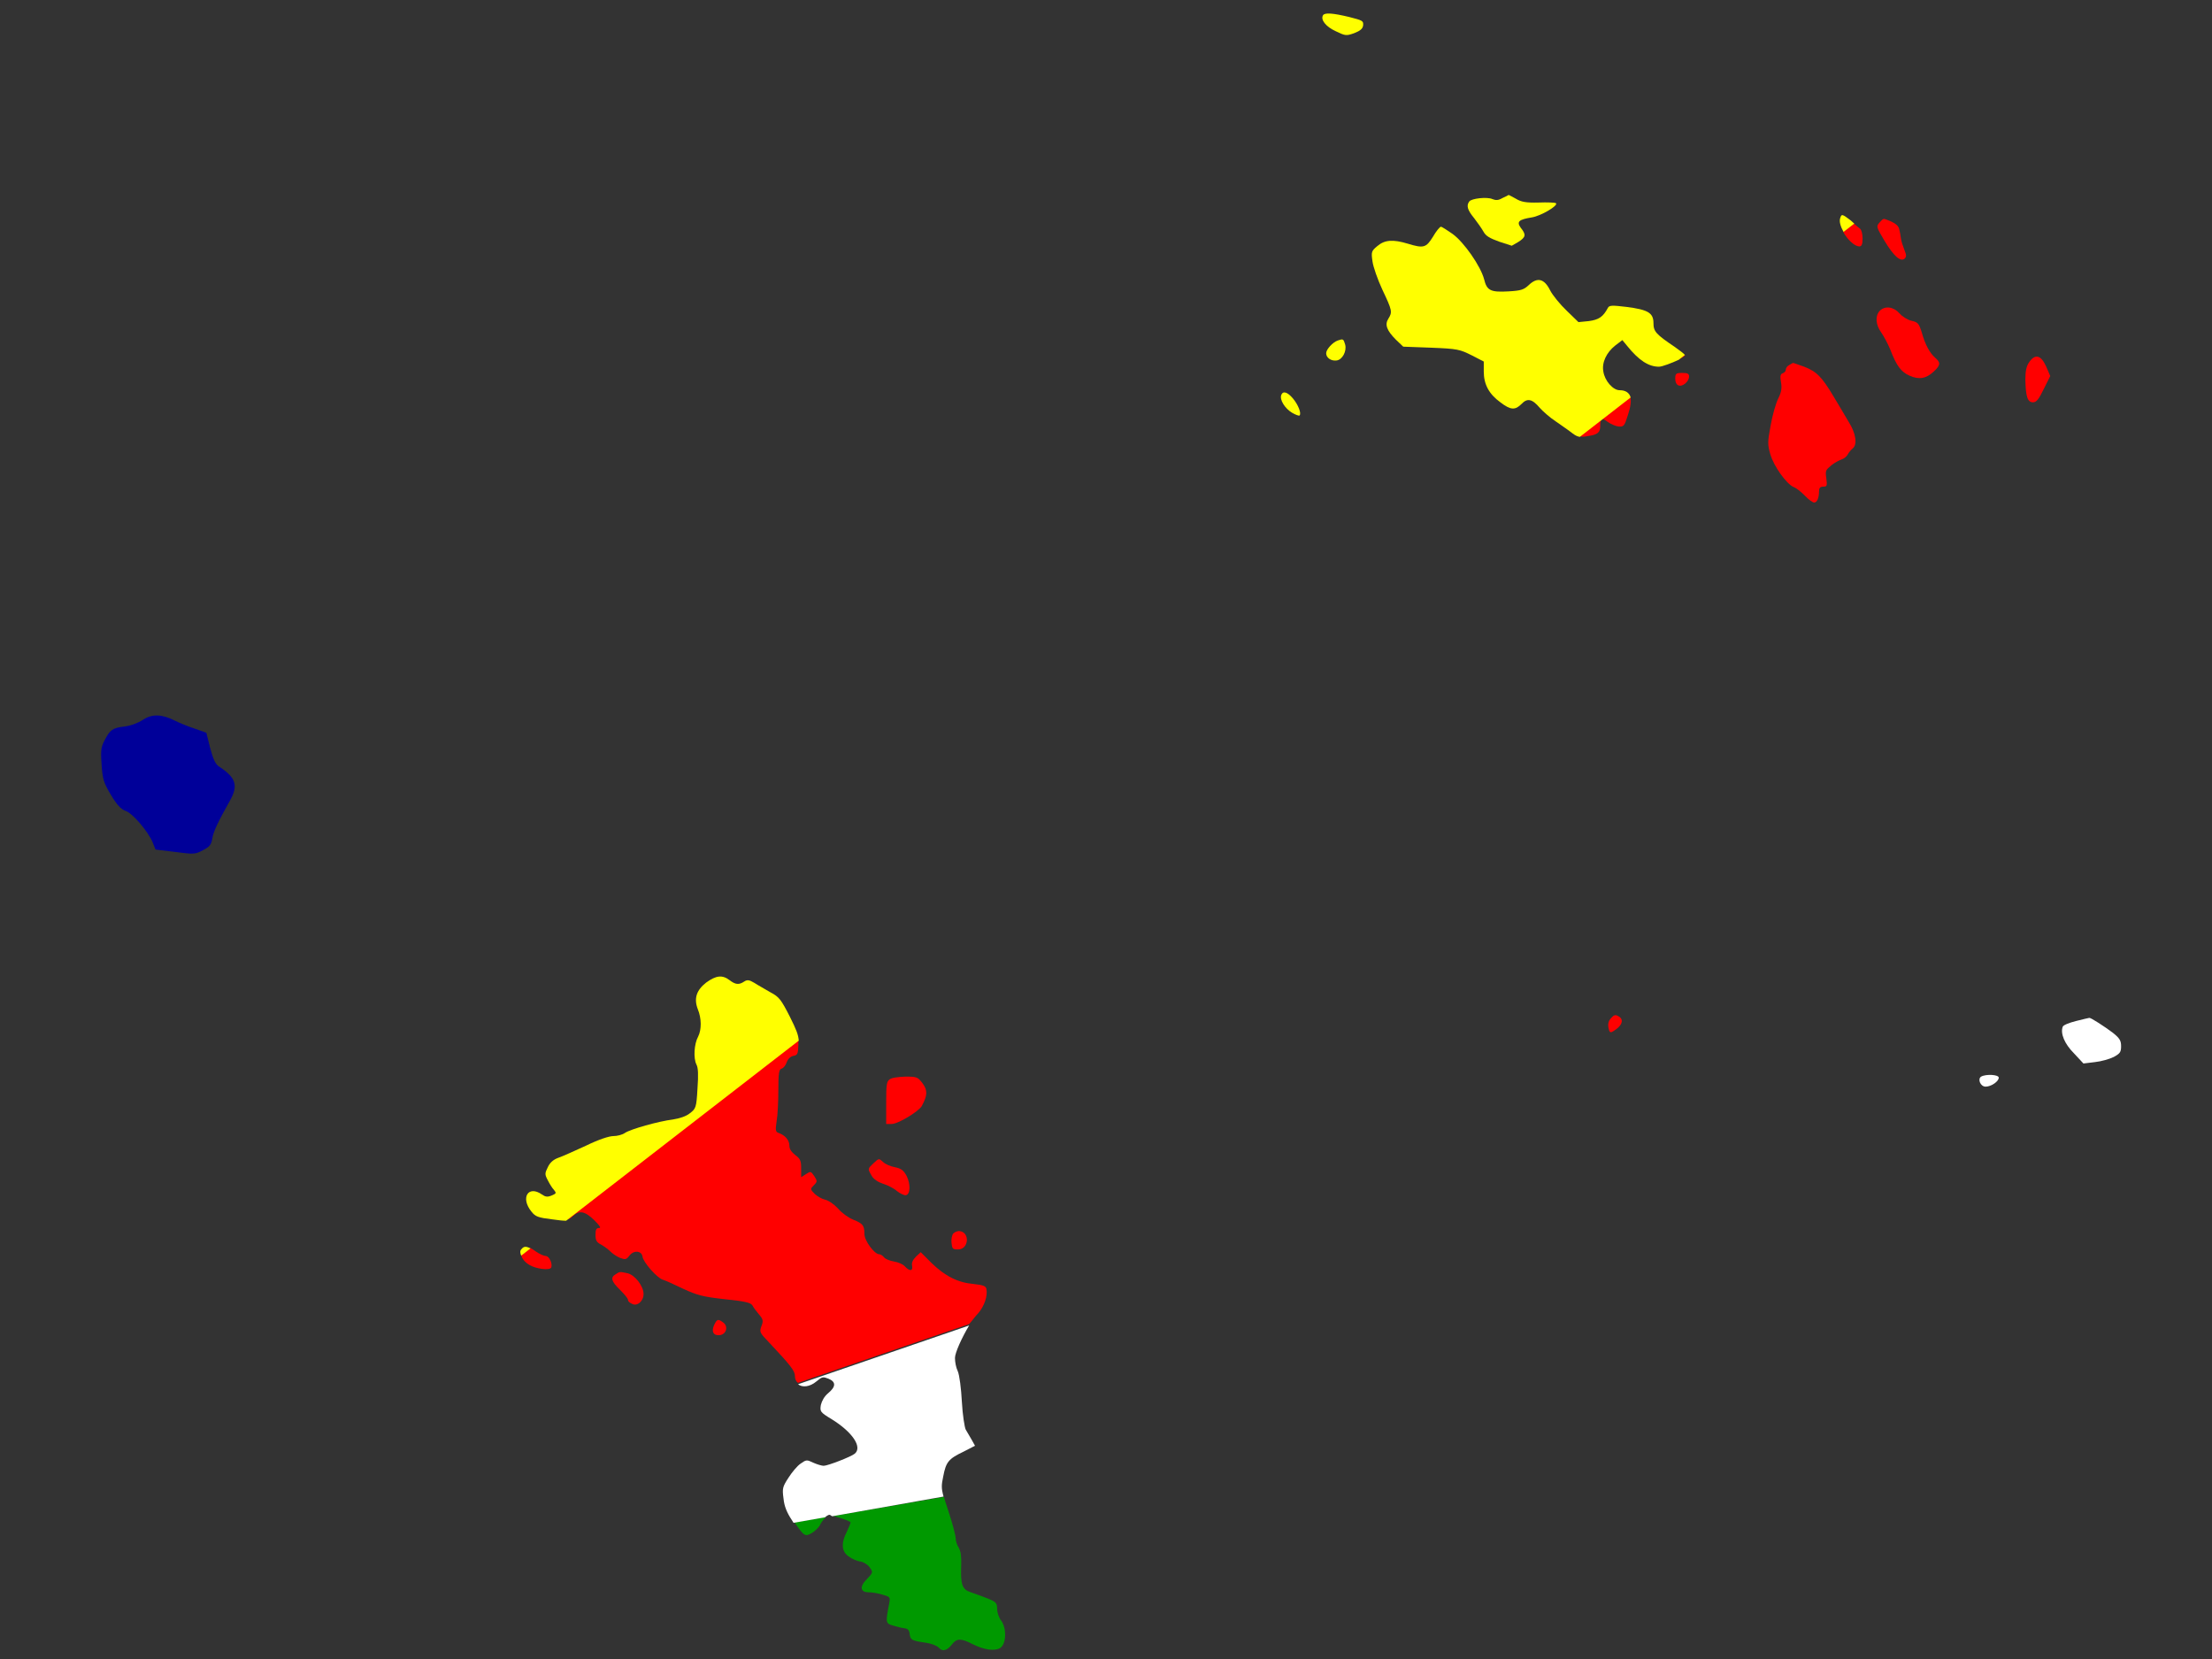 <?xml version="1.0" encoding="utf-8"?>
<!-- Generator: Adobe Illustrator 17.1.0, SVG Export Plug-In . SVG Version: 6.00 Build 0)  -->
<!DOCTYPE svg PUBLIC "-//W3C//DTD SVG 1.1//EN" "http://www.w3.org/Graphics/SVG/1.1/DTD/svg11.dtd">
<svg version="1.1" id="flag-icon-css-sc" xmlns="http://www.w3.org/2000/svg" xmlns:xlink="http://www.w3.org/1999/xlink" x="0px"
	 y="0px" viewBox="0 0 640 480" enable-background="new 0 0 640 480" xml:space="preserve">
<rect x="0" y="0" width="640" height="480" fill="#333333" stroke="none"/>
<g>
	<path fill="#FF0000" d="M537.9,71.3c0.7,0,1-0.5,1-2.3c0-1.2-0.3-2.5-0.7-2.8c-0.3-0.2-1-0.8-1.8-1.5l-3.1,2.4
		C534.5,69.3,536.5,71.2,537.9,71.3z"/>
	<path fill="#FF0000" d="M551.1,74.8c0.5-0.5,0.5-1.1-0.1-2.5c-0.4-1-0.9-2.5-1-3.3c-0.1-0.8-0.3-2-0.5-2.7c-0.2-0.9-1-1.6-2.3-2.2
		c-2.5-1-2.1-1.1-3.4,0.3c-1,1.1-0.9,1.3,1.4,5.2C547.9,74.1,549.9,75.9,551.1,74.8z"/>
	<path fill="#FF0000" d="M459.2,126.2c3-0.4,3.8-1,3.8-3c0-2.2,0.5-2.4,2.2-1.1c0.9,0.6,2.2,1.2,3.1,1.3c1.5,0.1,1.7-0.1,2.7-3.3
		c0.8-2.4,1-4.1,0.7-5.2L457,126.2C457.6,126.4,458.3,126.4,459.2,126.2z"/>
	<path fill="#FF0000" d="M258.9,337.7c-1.2-0.2-2.8-0.9-3.4-1.5c-1.2-1.1-1.2-1.1-2.7,0.3c-1.8,1.7-1.8,1.6-0.6,3.7
		c0.6,1,1.8,1.8,3.3,2.3c1.3,0.4,3.1,1.3,4,2.1c0.9,0.7,2.1,1.3,2.6,1.2c1.3-0.2,1.4-3.2,0.2-5.6
		C261.4,338.6,260.8,338.1,258.9,337.7z"/>
	<path fill="#FF0000" d="M587.1,104.8c-0.8,1.1-1.1,2.6-1.1,5c0.1,4.9,0.6,6.6,2.2,6.6c1,0,1.7-0.9,3.1-3.8l1.9-3.8l-1.2-2.8
		C590.5,102.7,588.8,102.3,587.1,104.8z"/>
	<path fill="#FF0000" d="M487.5,102.8c0,0,0-0.1-0.1-0.1l-1.8,1.4C486.7,103.5,487.5,103,487.5,102.8z"/>
	<path fill="#FF0000" d="M266.7,320c1.7-3.1,1.7-4.6,0.2-6.6c-1.4-1.8-1.6-1.9-5-1.9c-2.1,0.1-3.9,0.3-4.5,0.8c-0.9,0.6-1,1.7-1,6.8
		v6.1h1.5C259.7,325.3,265.8,321.6,266.7,320z"/>
	<path fill="#FF0000" d="M275.8,356.9c-0.4,0.5-0.6,1.7-0.5,2.7c0.2,1.7,0.3,1.9,1.9,1.9c3.1,0,3.5-4.9,0.5-5.3
		C277,356.1,276.2,356.5,275.8,356.9z"/>
	<path fill="#FF0000" d="M467.6,297.8c1.9-1.4,2.2-3,0.6-3.8c-0.8-0.5-1.3-0.3-2,0.5c-1,1-1.1,2.2-0.6,3.7
		C465.9,298.9,466.2,298.8,467.6,297.8z"/>
	<path fill="#FF0000" d="M153.2,366c1.8,1.1,5.9,1.7,6.3,0.7c0.4-1.1-0.6-3.3-1.6-3.3c-0.5,0-1.9-0.6-3-1.4c-0.6-0.4-1-0.7-1.4-0.9
		l-2.7,2.1C151.1,364.3,152,365.3,153.2,366z"/>
	<path fill="#FF0000" d="M283,380c1.8-2.1,2.8-5,2.4-7.1c-0.2-0.8-0.9-1.1-3.7-1.4c-4.6-0.4-8.3-2.3-12.2-6.1l-3.1-3.1l-1.4,1.3
		c-0.9,0.9-1.3,1.8-1.1,2.6c0.3,1.6-0.7,1.7-2.1,0.2c-0.5-0.6-1.9-1.2-3.1-1.4c-1.2-0.2-2.5-0.7-2.9-1.2c-0.4-0.5-1-0.9-1.4-0.9
		c-1.4,0-4.3-3.9-4.3-5.9c0-2.5-0.5-3-3.2-4.1c-1.3-0.5-3.3-1.9-4.4-3.2c-1.2-1.3-2.8-2.4-3.8-2.6c-0.9-0.2-2.3-1-3-1.7
		c-1.3-1.3-1.3-1.4-0.2-2.5c1-1,1-1.2,0.1-2.6c-1-1.4-1-1.5-2.4-0.6l-1.4,0.9v-2.5c0-2.2-0.2-2.8-1.7-3.9c-1.1-0.9-1.7-1.7-1.7-2.7
		c0-1.6-1.2-3-3.1-3.7c-0.9-0.3-1-0.7-0.6-3.4c0.3-1.6,0.5-5.7,0.5-9c0-4.9,0.2-6,0.9-6.2c0.5-0.1,1.2-0.9,1.5-1.8
		c0.4-1.1,1.1-1.7,1.9-1.9c1.2-0.2,1.4-0.5,1.5-3.1c0-0.6,0-1.1,0-1.6l-67.3,52.1c0.9-0.1,1.3-0.3,2-1c1.9-1.8,3.5-1.5,6.2,1.1
		c1.7,1.7,2.1,2.3,1.4,2.3c-0.8,0-1,0.5-1,2c0,1.6,0.3,2.1,1.6,2.8c0.9,0.5,2,1.3,2.6,1.9c0.6,0.6,1.8,1.5,2.8,1.9
		c1.6,0.6,1.9,0.6,2.8-0.6c1.3-1.7,3.6-1.4,3.8,0.3c0.2,1.6,4.3,6.3,6,6.7c0.7,0.2,3.3,1.4,5.8,2.6c3.9,1.8,5.6,2.3,12,3
		c5.9,0.6,7.5,1,8,1.8c0.3,0.6,1.2,1.8,1.9,2.6c1.2,1.4,1.3,1.9,0.7,3.4c-0.6,1.7-0.5,1.9,2.2,4.7c6.1,6.5,7.5,8.2,7.5,9.7
		c0,0.9,0.3,1.6,0.9,2l49.5-17C281.3,382.1,282.2,380.8,283,380z"/>
	<path fill="#FF0000" d="M208.2,386.3c2-0.2,2.6-2.6,1-3.7c-1.4-1-1.7-1-2.5,0.6C205.7,385.2,206.4,386.5,208.2,386.3z"/>
	<path fill="#FF0000" d="M182.8,377.2c1.5,0.9,3.4-0.7,3.4-2.8c0-2.3-2.5-5.5-4.6-6c-2.3-0.5-2.3-0.5-3.5,0.3
		c-1.5,0.9-1.3,2,1.3,4.5c1.3,1.3,2.3,2.5,2.3,2.9S182.1,376.9,182.8,377.2z"/>
	<path fill="#FF0000" d="M529.9,134.6c1-0.8,2.4-1.5,3-1.7c0.6-0.2,1.4-0.8,1.7-1.4c0.3-0.6,1-1.4,1.5-1.8c1.3-1.1,0.9-4.3-1.2-7.6
		c-1-1.7-3-5.1-4.4-7.4c-3.4-5.7-4.9-7.2-8.5-8.6c-1.7-0.6-3.1-1.1-3.2-1.1s-0.6,0.3-1.1,0.6c-0.6,0.3-1,0.9-1,1.3
		c0,0.5-0.4,0.9-0.9,1.1c-0.7,0.2-0.8,0.9-0.5,2.6s0.1,2.9-0.8,4.7c-0.7,1.4-1.7,4.9-2.2,7.8c-0.9,4.8-0.9,5.5-0.1,8.3
		c1,3.5,4.6,8.5,6.7,9.5c0.9,0.3,2.3,1.5,3.4,2.6c1,1.1,2.2,1.9,2.6,1.9c0.8,0,1.4-1.3,1.4-3.2c0-1,0.3-1.4,1.2-1.4
		c1.1,0,1.2-0.2,0.9-2.5C528.1,136.2,528.2,136,529.9,134.6z"/>
	<path fill="#FF0000" d="M544.3,96.2c0.7,1,1.9,3.2,2.6,4.9c1.8,4.7,3.1,6.5,5.6,7.6c2.7,1.2,4.8,0.9,7.1-1.3
		c1.9-1.8,1.9-2.5,0.3-3.9c-1.6-1.4-2.9-3.8-3.9-7.4c-0.8-2.5-1.1-2.9-3-3.3c-1.2-0.3-2.7-1.3-3.5-2.2c-1.7-1.9-4.2-2.2-5.7-0.6
		C542.5,91.5,542.7,94,544.3,96.2z"/>
	<path fill="#FF0000" d="M485.6,111.5c1.2,0.5,3.1-1.1,3.1-2.6c0-0.8-0.5-1-2-1c-1.8,0-2,0.2-2,1.7
		C484.7,110.5,485,111.2,485.6,111.5z"/>
	<path fill="#009900" d="M243.7,439.4c1.3,0.4,2.4,0.9,2.4,1.1s-0.5,1.4-1.1,2.7c-1.7,3.3-1.5,5.7,0.5,7.1c0.9,0.7,2.5,1.4,3.5,1.5
		c1,0.2,2.2,1,2.7,1.8c0.9,1.3,0.9,1.4-0.9,3.3c-2.2,2.2-1.9,3.8,0.6,3.8c1,0,2.7,0.3,4,0.7c2.1,0.6,2.2,0.7,1.9,2.4
		c-1.1,5.6-1.1,5.9,1,6.5c1,0.3,2.5,0.7,3.3,0.8c1.1,0.1,1.5,0.6,1.6,1.7c0.2,1.7,0.6,1.9,4.7,2.5c1.5,0.2,3.1,0.8,3.7,1.4
		c1.1,1.3,2.4,0.9,3.9-1c1.3-1.7,2.6-1.7,5.7-0.1c3.5,1.8,6.6,2.2,8.2,1.2c1.8-1.2,1.9-5.8,0.2-8c-0.6-0.8-1.1-2.3-1.1-3.3
		c0-1.7-0.3-2-2.7-3c-1.5-0.6-3.7-1.4-4.9-1.8c-2.5-0.8-3-2.2-2.8-7.6c0.1-2.8-0.1-4.2-0.7-5.3c-0.5-0.7-0.9-2-0.9-2.8
		c0-0.7-0.9-4.2-2.1-7.8c-0.6-1.8-1-3.1-1.3-4.1l-31.9,5.5C241.7,438.8,242.7,439.1,243.7,439.4z"/>
	<path fill="#009900" d="M234.8,443.6c0.9-0.5,1.9-1.5,2.3-2.1c0.5-1.1,1.3-2,1.9-2.6l-9.1,1.6C232.7,444.6,233,444.6,234.8,443.6z"
		/>
	<path fill="#FFFFFF" d="M573.2,311.5c-1.1,0.7-0.2,2.9,1.3,2.9c1.6,0,3.8-1.5,3.8-2.6C578.3,310.9,574.6,310.7,573.2,311.5z"/>
	<path fill="#FFFFFF" d="M604.5,294.5c-0.1,0-1.8,0.4-3.8,0.9c-2,0.5-3.8,1.2-3.9,1.7c-0.7,1.9,0.5,4.9,3.3,7.7l2.7,2.9l3.3-0.4
		c1.9-0.2,4.3-0.9,5.5-1.5c1.8-1,2.1-1.4,2.1-3.1c0-1.6-0.4-2.3-2.4-3.9C608.9,297,604.9,294.4,604.5,294.5z"/>
	<path fill="#FFFFFF" d="M272.9,427.2c0.8-4.2,1.5-5.1,5.9-7.2l3.3-1.7l-1-1.8c-0.6-1-1.3-2.2-1.7-2.9c-0.3-0.6-0.9-4.2-1.1-8
		c-0.2-3.8-0.7-7.8-1.2-8.9c-0.5-1-0.8-2.7-0.8-3.8c0-1.5,2-5.9,4.1-9.4l-49.5,17c1.2,1,3.4,0.8,5.3-0.8c1.7-1.4,1.9-1.4,3.5-0.8
		c2.2,0.9,2.2,2.3-0.1,4.2c-1.1,0.9-1.8,2.2-2.1,3.4c-0.3,1.9-0.2,2.1,3.1,4.1c6,3.7,9,8.1,6.7,10c-1.1,0.9-7.8,3.5-9,3.5
		c-0.5,0-1.9-0.4-3-0.9c-1.9-0.9-2-0.9-3.7,0.3c-0.9,0.6-2.5,2.5-3.5,4.1c-1.7,2.6-1.8,3.1-1.4,6c0.2,2.2,1,4.1,2.4,6.2
		c0.2,0.3,0.4,0.6,0.5,0.8l9.1-1.6c0.7-0.6,1.3-0.9,1.6-0.6c0.1,0.1,0.3,0.2,0.5,0.3L273,433C272.3,430.5,272.4,429.6,272.9,427.2z"
		/>
	<path fill="#000099" d="M32.1,230c1.8,3,2.9,4.1,4.2,4.6c2,0.6,6.6,6,7.9,9.2l0.8,2l5.7,0.7c5.4,0.7,5.8,0.7,8-0.5
		c1.9-1,2.4-1.5,2.7-3.3c0.3-2.1,1.8-5.1,5.1-11c2.5-4.4,1.8-6.7-3.1-9.9c-1.1-0.7-1.7-2.1-2.6-5.4l-1.1-4.4l-3.4-1.2
		c-1.9-0.6-4.5-1.7-5.7-2.3c-3.8-1.9-6.6-2-9.3-0.2c-1.4,0.9-3.5,1.7-5.3,1.9c-3.5,0.4-4.2,1-5.8,4.1c-1,2-1.1,2.9-0.8,7.1
		C29.7,225.5,30,226.5,32.1,230z"/>
	<path fill="#FFFF00" d="M391.8,9.6c1.8-0.7,2.5-1.3,2.6-2.3c0.1-1.3-0.2-1.4-4.1-2.4c-4.6-1.1-7-1.3-7.5-0.5
		c-0.8,1.3,0.8,3.3,3.6,4.6C389.3,10.4,389.5,10.4,391.8,9.6z"/>
	<path fill="#FFFF00" d="M387.1,98.5c-1.5,0.5-3.4,2.6-3.4,3.7c0,1.3,1.4,2.3,3,2.1c1.7-0.2,3-2.7,2.5-4.6
		C388.7,98,388.6,98,387.1,98.5z"/>
	<path fill="#FFFF00" d="M468.6,112.9c-1.9,0-4.3-2.7-4.7-5.4c-0.5-2.6,0.9-5.5,3.4-7.5l2.1-1.6l1.4,1.7c3.4,4.2,6.2,6,9.2,6
		c0.9,0,3.8-1.1,5.7-2l1.8-1.4c-0.3-0.4-1.5-1.3-2.9-2.3c-5.5-3.7-6.2-4.5-6.2-6.9c0-3-1.6-3.9-7.8-4.7c-4.2-0.5-5-0.5-5.4,0.3
		c-1.4,2.6-2.6,3.4-5.5,3.8l-3,0.3l-3.4-3.3c-1.9-1.8-4.1-4.5-4.8-5.9c-1.7-3.4-3.7-3.9-6.2-1.5c-1.4,1.3-2.2,1.6-5.8,1.8
		c-5.2,0.3-6.3-0.2-7.1-3.5c-1-3.8-5.8-10.7-9.1-13.1c-1.6-1.1-3.1-2.1-3.4-2.1c-0.3,0-1.4,1.3-2.3,2.9c-2,3.2-2.7,3.4-7.3,2
		c-4.3-1.3-6.7-1.1-8.8,0.7c-1.7,1.4-1.8,1.7-1.4,4.4c0.2,1.6,1.5,5.3,2.9,8.3c2.8,5.9,2.9,6.4,1.7,8.3c-1.1,1.7-0.5,3.4,2.2,6.1
		l2.1,2l8.1,0.3c7.6,0.3,8.3,0.5,11.7,2.2l3.5,1.8v2.9c0,3.7,1.5,6.5,4.8,8.9c3,2.3,4.3,2.3,6.1,0.5c1.7-1.8,3.1-1.5,5.3,1.1
		c0.9,1,2.9,2.8,4.6,3.9c1.7,1.2,3.9,2.7,4.9,3.5c0.8,0.6,1.4,0.9,2.1,1l14.7-11.4C471.4,113.6,470.3,112.9,468.6,112.9z"/>
	<path fill="#FFFF00" d="M373.8,119.4c1,0.6,2.1,1,2.2,0.8c0.6-0.6-0.4-3.1-1.9-4.9c-1.6-1.9-2.9-2.3-3.4-1
		C370.2,115.7,371.8,118.2,373.8,119.4z"/>
	<path fill="#FFFF00" d="M228.5,294.1c-2.5-4.9-3.1-5.7-5.6-7c-1.5-0.9-3.7-2.1-4.6-2.7c-1.5-0.9-2.1-1-3-0.4
		c-1.5,1-2.5,0.9-4.2-0.4c-2.1-1.6-3.9-1.4-6.8,0.7c-2.8,2.2-3.6,4.6-2.4,7.7c1.1,2.7,1.1,5.9,0.1,7.9c-1.2,2.2-1.4,6.3-0.5,8.1
		c0.5,0.9,0.6,2.9,0.3,7c-0.3,5.5-0.5,5.8-2.2,7.1c-1.1,0.9-3,1.5-4.9,1.8c-4.1,0.5-12.3,2.8-13.9,3.9c-0.7,0.5-2.2,0.9-3.3,0.9
		c-1.3,0-4.3,1-8,2.8c-3.3,1.5-6.8,3.1-8,3.5c-1.4,0.5-2.4,1.4-3,2.7c-0.9,1.8-0.9,2.1,0,3.8c0.5,1,1.3,2.3,1.8,2.8
		c0.7,0.9,0.7,1-0.7,1.6c-1.2,0.5-1.8,0.4-2.8-0.3c-4-2.8-6.3,1-3,5c1.1,1.4,1.9,1.7,6,2.2c2.1,0.3,3.2,0.4,4,0.4l67.3-52.1
		C231,299.4,230.4,297.9,228.5,294.1z"/>
	<path fill="#FFFF00" d="M443.2,62.9c2.6-0.4,7.7-3.4,7-4.1c-0.2-0.2-2.5-0.3-5-0.2c-3.8,0.1-5.1-0.2-6.6-1.1
		c-1.1-0.6-2-1.1-2.1-1.1c-0.1,0.1-0.9,0.5-1.8,0.9c-1.2,0.7-1.9,0.7-2.9,0.3c-1.5-0.7-6.1-0.2-6.7,0.7c-0.9,1.2-0.5,2.5,1.4,4.8
		c1,1.3,2.2,3,2.7,3.9c0.7,1.3,1.8,1.9,4.5,2.9l3.7,1.2l1.9-1.1c2.2-1.4,2.3-2.1,0.7-4.1C438.7,64.1,439.5,63.5,443.2,62.9z"/>
	<path fill="#FFFF00" d="M150.8,361.5c-0.4,0.4-0.3,1.1,0,1.8l2.7-2.1C152.1,360.5,151.5,360.6,150.8,361.5z"/>
	<path fill="#FFFF00" d="M532.4,63.2c-0.3,1,0.2,2.5,1,3.9l3.1-2.4c-0.3-0.3-0.7-0.6-1-0.9C533,61.9,532.8,61.8,532.4,63.2z"/>
</g>
</svg>
